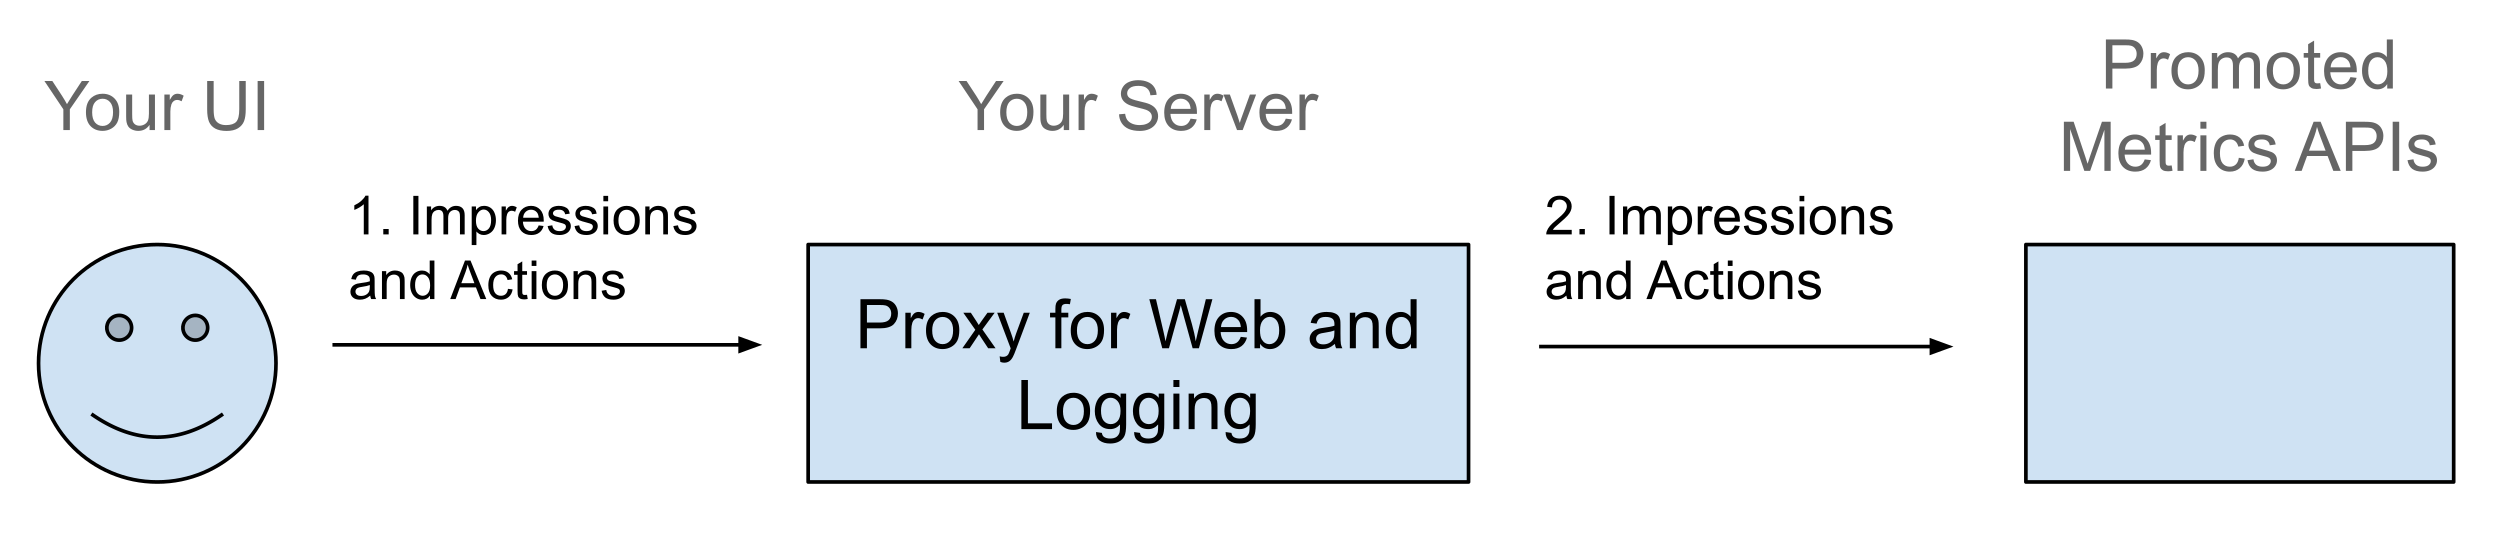 <svg viewBox="137.907 102.097 680.462 146.243" fill="none" stroke-linecap="square" stroke-miterlimit="10" xmlns="http://www.w3.org/2000/svg"><clipPath id="a"><path d="M0 0h1024v768H0V0z"/></clipPath><g clip-path="url(#a)"><path fill="none" d="M0 0h1024v768H0z"/><path fill="none" d="M138.73 110.583h83.968v42.015H138.73z"/><path fill="#666" d="M155.15 137.503v-5.657l-5.156-7.703h2.156l2.64 4.032q.72 1.125 1.345 2.265.609-1.047 1.468-2.36l2.578-3.937h2.063l-5.328 7.703v5.657h-1.766zm6.152-4.844q0-2.688 1.484-3.969 1.25-1.078 3.047-1.078 2 0 3.266 1.313 1.266 1.296 1.266 3.609 0 1.86-.563 2.937-.562 1.063-1.64 1.657-1.063.593-2.329.593-2.03 0-3.28-1.296-1.25-1.313-1.25-3.766zm1.688 0q0 1.86.796 2.797.813.922 2.047.922 1.22 0 2.032-.922.812-.938.812-2.844 0-1.797-.812-2.719-.813-.922-2.032-.922-1.234 0-2.047.922-.796.907-.796 2.766zm15.625 4.844v-1.422q-1.125 1.64-3.062 1.64-.86 0-1.61-.328-.734-.328-1.093-.828-.36-.5-.5-1.219-.11-.468-.11-1.53v-5.985h1.64v5.36q0 1.28.11 1.734.157.64.657 1.015.5.375 1.234.375t1.375-.375q.656-.39.922-1.031.265-.656.265-1.89v-5.188h1.641v9.672h-1.469zm4.032 0v-9.672h1.469v1.469q.563-1.032 1.031-1.36.485-.328 1.063-.328.828 0 1.687.531l-.562 1.516q-.61-.36-1.203-.36-.547 0-.97.329-.421.328-.608.89-.282.875-.282 1.922v5.063h-1.625zm20.38-13.36h1.766v7.719q0 2.016-.453 3.203-.453 1.188-1.64 1.938-1.188.734-3.125.734-1.875 0-3.079-.64-1.187-.657-1.703-1.876-.5-1.234-.5-3.359v-7.719h1.766v7.719q0 1.734.312 2.563.329.812 1.11 1.265.797.453 1.937.453 1.953 0 2.782-.89.828-.891.828-3.391v-7.719zm5.005 13.36v-13.36h1.765v13.36h-1.765z"/><path fill="none" d="M342.276 110.583H553.11v42.015H342.276z"/><path fill="#666" d="M403.983 137.503v-5.657l-5.156-7.703h2.156l2.64 4.032q.72 1.125 1.344 2.265.61-1.047 1.47-2.36l2.577-3.937h2.063l-5.328 7.703v5.657h-1.766zm6.152-4.844q0-2.688 1.484-3.969 1.25-1.078 3.047-1.078 2 0 3.266 1.313 1.265 1.296 1.265 3.609 0 1.86-.562 2.937-.563 1.063-1.64 1.657-1.063.593-2.329.593-2.031 0-3.281-1.296-1.25-1.313-1.25-3.766zm1.687 0q0 1.86.797 2.797.813.922 2.047.922 1.219 0 2.031-.922.813-.938.813-2.844 0-1.797-.813-2.719-.812-.922-2.03-.922-1.235 0-2.048.922-.797.907-.797 2.766zm15.626 4.844v-1.422q-1.125 1.64-3.062 1.64-.86 0-1.61-.328-.734-.328-1.093-.828-.36-.5-.5-1.219-.11-.468-.11-1.53v-5.985h1.64v5.36q0 1.28.11 1.734.156.64.656 1.015.5.375 1.235.375.734 0 1.375-.375.656-.39.922-1.031.265-.656.265-1.89v-5.188h1.64v9.672h-1.468zm4.032 0v-9.672h1.469v1.469q.562-1.032 1.031-1.36.485-.328 1.063-.328.828 0 1.687.531l-.562 1.516q-.61-.36-1.203-.36-.547 0-.97.329-.421.328-.609.89-.28.875-.28 1.922v5.063h-1.626zm11.021-4.297l1.656-.14q.125 1 .547 1.64.438.64 1.344 1.047.922.39 2.063.39 1 0 1.78-.297.782-.296 1.157-.812.375-.531.375-1.156 0-.625-.375-1.094-.36-.469-1.187-.797-.547-.203-2.391-.64-1.828-.454-2.563-.844-.968-.5-1.437-1.235-.469-.75-.469-1.672 0-1 .578-1.875.578-.89 1.672-1.343 1.11-.453 2.453-.453 1.485 0 2.61.484 1.14.469 1.75 1.406.609.922.656 2.094l-1.688.125q-.14-1.266-.937-1.906-.781-.657-2.313-.657-1.609 0-2.343.594-.735.594-.735 1.422 0 .719.532 1.172.5.469 2.656.969 2.156.484 2.953.843 1.172.532 1.719 1.36.562.828.562 1.906 0 1.063-.61 2.016-.609.937-1.75 1.468-1.14.516-2.577.516-1.813 0-3.047-.531-1.219-.531-1.922-1.594-.688-1.062-.719-2.406zm19.46 1.187l1.687.203q-.406 1.485-1.485 2.313-1.078.812-2.765.812-2.125 0-3.375-1.296-1.235-1.313-1.235-3.672 0-2.453 1.25-3.797 1.266-1.344 3.266-1.344 1.938 0 3.156 1.328 1.235 1.313 1.235 3.703v.438h-7.22q.095 1.594.907 2.453.813.844 2.016.844.906 0 1.547-.47.64-.483 1.015-1.515zm-5.391-2.656h5.406q-.11-1.219-.625-1.828-.781-.953-2.031-.953-1.125 0-1.907.765-.765.75-.843 2.016zm9.125 5.766v-9.672h1.47v1.469q.562-1.032 1.03-1.36.485-.328 1.063-.328.828 0 1.687.531l-.562 1.516q-.61-.36-1.203-.36-.547 0-.969.329-.422.328-.61.89-.28.875-.28 1.922v5.063h-1.626zm8.916 0l-3.687-9.672h1.734l2.078 5.797q.328.937.625 1.937.203-.765.61-1.828l2.14-5.906h1.688l-3.657 9.672h-1.53zm13.266-3.11l1.687.203q-.406 1.485-1.484 2.313-1.078.812-2.766.812-2.125 0-3.375-1.296-1.234-1.313-1.234-3.672 0-2.453 1.25-3.797 1.266-1.344 3.266-1.344 1.937 0 3.156 1.328 1.234 1.313 1.234 3.703v.438h-7.219q.094 1.594.907 2.453.812.844 2.015.844.907 0 1.547-.47.64-.483 1.016-1.515zm-5.39-2.656h5.405q-.109-1.219-.625-1.828-.78-.953-2.03-.953-1.126 0-1.907.765-.766.75-.844 2.016zm9.125 5.766v-9.672h1.469v1.469q.562-1.032 1.031-1.36.484-.328 1.062-.328.829 0 1.688.531l-.563 1.516q-.609-.36-1.203-.36-.547 0-.968.329-.422.328-.61.89-.281.875-.281 1.922v5.063h-1.625z"/><path fill="#cfe2f3" d="M148.399 200.974c0-17.847 14.468-32.315 32.315-32.315 17.847 0 32.315 14.468 32.315 32.315 0 17.847-14.468 32.315-32.315 32.315-17.847 0-32.315-14.468-32.315-32.315z" fill-rule="evenodd"/><path fill="#a5b4c2" d="M166.995 191.31a3.366 3.366 0 116.732 0 3.366 3.366 0 01-6.732 0m20.706 0a3.366 3.366 0 116.732 0 3.366 3.366 0 01-6.732 0" fill-rule="evenodd"/><path fill="none" d="M163.199 215.067q17.515 12.028 34.989 0M148.399 200.974c0-17.847 14.468-32.315 32.315-32.315 17.847 0 32.315 14.468 32.315 32.315 0 17.847-14.468 32.315-32.315 32.315-17.847 0-32.315-14.468-32.315-32.315z"/><path stroke="#000" stroke-linejoin="round" stroke-linecap="butt" d="M166.995 191.31a3.366 3.366 0 116.732 0 3.366 3.366 0 01-6.732 0m20.706 0a3.366 3.366 0 116.732 0 3.366 3.366 0 01-6.732 0M163.199 215.067q17.515 12.028 34.989 0"/><path stroke="#000" stroke-linejoin="round" stroke-linecap="butt" d="M148.399 200.974h0c0-17.847 14.468-32.315 32.315-32.315 17.847 0 32.315 14.468 32.315 32.315 0 17.847-14.468 32.315-32.315 32.315-17.847 0-32.315-14.468-32.315-32.315z"/><path fill="#cfe2f3" d="M357.875 168.659h179.748v64.63H357.875z" fill-rule="evenodd"/><path stroke="#000" stroke-linejoin="round" stroke-linecap="butt" d="M357.875 168.659h179.748v64.63H357.875z"/><path fill="#000" d="M372.107 196.894v-13.36h5.047q1.328 0 2.031.125.969.172 1.64.641.673.453 1.079 1.281.406.828.406 1.828 0 1.704-1.094 2.891-1.078 1.172-3.922 1.172h-3.421v5.422h-1.766zm1.766-7h3.453q1.718 0 2.437-.64.719-.641.719-1.798 0-.843-.422-1.437-.422-.594-1.125-.781-.437-.125-1.64-.125h-3.422v4.78zm10.459 7v-9.672h1.469v1.469q.562-1.032 1.03-1.36.485-.328 1.063-.328.828 0 1.688.531l-.563 1.516q-.61-.36-1.203-.36-.547 0-.969.329-.421.328-.609.89-.281.875-.281 1.922v5.063h-1.625zm5.619-4.844q0-2.688 1.484-3.969 1.25-1.078 3.047-1.078 2 0 3.266 1.313 1.265 1.297 1.265 3.609 0 1.86-.562 2.938-.563 1.062-1.64 1.656-1.063.594-2.33.594-2.03 0-3.28-1.297-1.25-1.313-1.25-3.766zm1.687 0q0 1.86.797 2.797.813.922 2.047.922 1.219 0 2.031-.922.813-.938.813-2.844 0-1.797-.813-2.719-.812-.921-2.031-.921-1.234 0-2.047.921-.797.907-.797 2.766zm8.204 4.844l3.531-5.031-3.265-4.641h2.047l1.484 2.266q.422.64.672 1.078.406-.594.734-1.063l1.64-2.281h1.954l-3.344 4.547 3.594 5.125h-2.016l-1.984-3-.516-.813-2.547 3.813h-1.984zm10.344 3.719l-.188-1.532q.547.14.938.14.547 0 .875-.187.328-.171.547-.5.156-.25.5-1.218.047-.141.14-.407l-3.672-9.687h1.766l2.016 5.594q.39 1.078.703 2.25.281-1.125.672-2.203l2.078-5.641h1.64l-3.687 9.828q-.594 1.61-.922 2.203-.437.813-1 1.188-.562.375-1.344.375-.484 0-1.062-.203zm14.98-3.72v-8.405h-1.453v-1.266h1.453v-1.031q0-.97.172-1.453.234-.641.828-1.032.594-.39 1.672-.39.687 0 1.531.156l-.25 1.437q-.5-.093-.953-.093-.75 0-1.063.328-.312.312-.312 1.187v.89h1.89v1.267h-1.89v8.406h-1.625zm4.183-4.843q0-2.688 1.485-3.969 1.25-1.078 3.046-1.078 2 0 3.266 1.313 1.266 1.297 1.266 3.609 0 1.86-.563 2.938-.562 1.062-1.64 1.656-1.063.594-2.329.594-2.03 0-3.28-1.297-1.25-1.313-1.25-3.766zm1.688 0q0 1.86.797 2.797.812.922 2.046.922 1.22 0 2.032-.922.812-.938.812-2.844 0-1.797-.812-2.719-.813-.921-2.032-.921-1.234 0-2.046.921-.797.907-.797 2.766zm9.282 4.844v-9.672h1.468v1.469q.563-1.032 1.032-1.36.484-.328 1.062-.328.828 0 1.688.531l-.563 1.516q-.61-.36-1.203-.36-.547 0-.969.329-.422.328-.609.89-.281.875-.281 1.922v5.063h-1.625zm13.943 0l-3.532-13.36h1.813l2.031 8.766q.328 1.375.563 2.719.5-2.14.593-2.469l2.547-9.016h2.125l1.922 6.766q.719 2.516 1.031 4.719.266-1.266.672-2.89l2.094-8.595h1.781l-3.672 13.36h-1.703l-2.812-10.172q-.36-1.281-.422-1.563-.203.907-.39 1.563l-2.829 10.172h-1.812zm21.365-3.11l1.687.204q-.406 1.484-1.484 2.312-1.078.813-2.766.813-2.125 0-3.375-1.297-1.234-1.313-1.234-3.672 0-2.453 1.25-3.797 1.265-1.344 3.265-1.344 1.938 0 3.157 1.328 1.234 1.313 1.234 3.703v.438h-7.219q.094 1.594.907 2.453.812.844 2.015.844.906 0 1.547-.469.64-.484 1.016-1.516zm-5.39-2.656h5.405q-.109-1.219-.625-1.828-.78-.953-2.03-.953-1.126 0-1.907.766-.766.75-.844 2.015zm10.64 5.766h-1.515v-13.36h1.64v4.766q1.047-1.297 2.657-1.297.89 0 1.687.36.797.359 1.313 1.015.515.64.797 1.563.296.922.296 1.968 0 2.485-1.234 3.844-1.219 1.36-2.953 1.36-1.703 0-2.688-1.438v1.219zm-.015-4.906q0 1.734.484 2.515.766 1.266 2.094 1.266 1.078 0 1.86-.938.78-.937.78-2.781 0-1.89-.75-2.797-.75-.906-1.828-.906-1.062 0-1.859.937-.781.938-.781 2.704zm20.387 3.718q-.922.766-1.766 1.094-.828.313-1.797.313-1.593 0-2.453-.782-.859-.781-.859-1.984 0-.719.328-1.297.328-.594.844-.938.531-.359 1.187-.546.47-.125 1.453-.25 1.985-.235 2.922-.563.016-.344.016-.422 0-1-.469-1.422-.625-.546-1.875-.546-1.156 0-1.703.406-.547.406-.812 1.422l-1.61-.22q.219-1.015.719-1.64.5-.64 1.453-.984.953-.344 2.188-.344 1.25 0 2.015.297.781.281 1.14.734.376.438.516 1.11.079.422.079 1.515v2.188q0 2.281.109 2.89.11.594.406 1.157h-1.703q-.266-.516-.328-1.188zm-.14-3.672q-.891.375-2.673.625-1.015.141-1.437.329-.422.187-.656.53-.219.345-.219.782 0 .656.5 1.094.5.437 1.453.437.938 0 1.672-.406.75-.422 1.094-1.14.265-.563.265-1.641v-.61zm4.203 4.86v-9.672h1.469v1.375q1.062-1.594 3.078-1.594.875 0 1.61.313.734.312 1.093.828.375.5.516 1.203.094.453.094 1.594v5.953h-1.641v-5.89q0-1-.203-1.485-.188-.5-.672-.797-.484-.297-1.14-.297-1.048 0-1.813.672-.75.656-.75 2.516v5.28h-1.64zm16.642 0v-1.219q-.907 1.438-2.704 1.438-1.156 0-2.125-.641-.968-.64-1.5-1.781-.53-1.141-.53-2.625 0-1.453.484-2.625.484-1.188 1.437-1.813.969-.625 2.172-.625.875 0 1.547.375.687.36 1.11.953v-4.797h1.64v13.36h-1.531zm-5.172-4.828q0 1.859.78 2.78.782.923 1.845.923 1.078 0 1.828-.875.75-.89.75-2.688 0-1.984-.766-2.906-.765-.938-1.89-.938-1.079 0-1.813.891-.734.89-.734 2.813zM415.91 218.894v-13.36h1.78v11.782h6.563v1.578h-8.344zm9.64-4.844q0-2.688 1.485-3.969 1.25-1.078 3.047-1.078 2 0 3.265 1.313 1.266 1.297 1.266 3.609 0 1.86-.562 2.938-.563 1.062-1.641 1.656-1.063.594-2.328.594-2.031 0-3.281-1.297-1.25-1.313-1.25-3.766zm1.688 0q0 1.86.797 2.797.812.922 2.047.922 1.219 0 2.031-.922.813-.938.813-2.844 0-1.797-.813-2.719-.812-.921-2.031-.921-1.235 0-2.047.921-.797.907-.797 2.766zm8.985 5.64l1.594.235q.11.75.562 1.078.61.453 1.672.453 1.14 0 1.75-.453.625-.453.844-1.265.125-.5.11-2.11-1.063 1.266-2.673 1.266-2 0-3.093-1.438-1.094-1.437-1.094-3.453 0-1.39.5-2.562.516-1.172 1.453-1.797.953-.64 2.25-.64 1.703 0 2.813 1.374v-1.156h1.515v8.36q0 2.265-.469 3.202-.453.938-1.453 1.485-.984.547-2.453.547-1.719 0-2.797-.782-1.062-.765-1.03-2.343zm1.36-5.812q0 1.906.75 2.781.765.875 1.906.875 1.125 0 1.89-.859.766-.875.766-2.734 0-1.782-.797-2.672-.781-.906-1.89-.906-1.094 0-1.86.89-.766.875-.766 2.625zm9.016 5.813l1.594.234q.109.75.562 1.078.61.453 1.672.453 1.14 0 1.75-.453.625-.453.844-1.265.125-.5.11-2.11-1.063 1.266-2.673 1.266-2 0-3.094-1.438-1.093-1.437-1.093-3.453 0-1.39.5-2.562.515-1.172 1.453-1.797.953-.64 2.25-.64 1.703 0 2.812 1.374v-1.156h1.516v8.36q0 2.265-.469 3.202-.453.938-1.453 1.485-.984.547-2.453.547-1.719 0-2.797-.782-1.062-.765-1.031-2.343zm1.36-5.813q0 1.906.75 2.781.765.875 1.905.875 1.125 0 1.891-.859.766-.875.766-2.734 0-1.782-.797-2.672-.781-.906-1.89-.906-1.095 0-1.86.89-.766.875-.766 2.625zm9.328-6.453v-1.89h1.64v1.89h-1.64zm0 11.469v-9.672h1.64v9.672h-1.64zm4.145 0v-9.672h1.469v1.375q1.062-1.594 3.078-1.594.875 0 1.61.313.733.312 1.093.828.375.5.515 1.203.094.453.094 1.594v5.953h-1.64v-5.89q0-1-.204-1.485-.187-.5-.671-.797-.485-.297-1.141-.297-1.047 0-1.813.672-.75.656-.75 2.516v5.28h-1.64zm10.063.797l1.594.234q.11.75.562 1.078.61.453 1.672.453 1.14 0 1.75-.453.625-.453.844-1.265.125-.5.11-2.11-1.063 1.266-2.673 1.266-2 0-3.093-1.438-1.094-1.437-1.094-3.453 0-1.39.5-2.562.516-1.172 1.453-1.797.953-.64 2.25-.64 1.703 0 2.813 1.374v-1.156h1.515v8.36q0 2.265-.469 3.202-.453.938-1.453 1.485-.984.547-2.453.547-1.719 0-2.797-.782-1.062-.765-1.03-2.343zm1.36-5.813q0 1.906.75 2.781.765.875 1.906.875 1.125 0 1.89-.859.766-.875.766-2.734 0-1.782-.797-2.672-.781-.906-1.89-.906-1.094 0-1.86.89-.766.875-.766 2.625z"/><path fill="#cfe2f3" d="M689.32 168.659h116.441v64.63h-116.44z" fill-rule="evenodd"/><path stroke="#000" stroke-linejoin="round" stroke-linecap="butt" d="M689.32 168.659h116.441v64.63h-116.44z"/><path fill="none" d="M228.895 195.955h116.472"/><path stroke="#000" stroke-linejoin="round" stroke-linecap="butt" d="M228.895 195.955h110.472"/><path fill="#000" stroke="#000" stroke-linecap="butt" d="M339.367 197.607l4.539-1.652-4.539-1.651z" fill-rule="evenodd"/><path fill="none" d="M223.752 142.814h143.055v54.929H223.752z"/><path fill="#000" d="M238.205 165.894h-1.281v-8.203q-.469.437-1.219.89-.75.438-1.36.656v-1.25q1.079-.5 1.891-1.218.813-.735 1.141-1.407h.828v10.532zm4.026 0v-1.47h1.469v1.47h-1.469zm8.175 0v-10.485h1.391v10.485h-1.39zm3.682 0V158.3h1.156v1.062q.344-.562.938-.89.609-.344 1.359-.344.844 0 1.375.344.547.344.766.984.906-1.328 2.359-1.328 1.125 0 1.734.625.61.625.61 1.922v5.219h-1.282v-4.782q0-.78-.125-1.109-.125-.344-.453-.547-.328-.219-.781-.219-.797 0-1.328.532-.531.53-.531 1.703v4.422h-1.282v-4.938q0-.86-.312-1.281-.313-.438-1.031-.438-.547 0-1.016.297-.453.282-.672.828-.203.547-.203 1.594v3.938h-1.281zm12.209 2.906v-10.5h1.171v.984q.422-.578.938-.86.516-.296 1.266-.296.968 0 1.718.5t1.125 1.422q.375.906.375 1.984 0 1.172-.422 2.11-.406.922-1.218 1.422-.797.5-1.672.5-.64 0-1.156-.266-.516-.281-.844-.688v3.688h-1.281zm1.156-6.656q0 1.453.594 2.156.609.703 1.453.703.859 0 1.468-.719.61-.734.61-2.25 0-1.453-.61-2.172-.593-.734-1.421-.734-.813 0-1.454.781-.64.766-.64 2.235zm6.979 3.75V158.3h1.156v1.14q.453-.796.828-1.046.375-.266.813-.266.656 0 1.328.406l-.437 1.203q-.47-.28-.954-.28-.421 0-.765.25-.328.25-.469.702-.219.688-.219 1.5v3.985h-1.281zm10.1-2.453l1.328.171q-.313 1.172-1.172 1.813-.844.64-2.172.64-1.672 0-2.656-1.015-.97-1.031-.97-2.89 0-1.923.985-2.97 1-1.062 2.578-1.062 1.516 0 2.485 1.031.968 1.032.968 2.922 0 .11-.015.344h-5.656q.062 1.25.703 1.922.64.656 1.593.656.704 0 1.204-.36.5-.374.796-1.202zm-4.235-2.079h4.25q-.094-.953-.484-1.437-.625-.75-1.61-.75-.875 0-1.484.594-.61.593-.672 1.593zm6.667 2.266l1.265-.203q.11.766.594 1.172.5.406 1.375.406.89 0 1.313-.36.437-.359.437-.843 0-.438-.375-.688-.265-.171-1.312-.437-1.422-.36-1.97-.61-.546-.265-.827-.734-.281-.469-.281-1.015 0-.516.218-.938.235-.437.64-.734.298-.22.813-.36.532-.156 1.125-.156.891 0 1.563.266.672.25 1 .687.328.438.437 1.172l-1.25.172q-.093-.578-.5-.906-.406-.344-1.156-.344-.89 0-1.281.297-.375.297-.375.687 0 .25.156.453.156.204.5.344.188.078 1.14.328 1.36.36 1.891.594.547.234.86.688.312.437.312 1.093 0 .64-.375 1.219-.375.563-1.093.875-.704.313-1.594.313-1.485 0-2.266-.61-.765-.625-.984-1.828zm7.328 0l1.266-.203q.109.766.593 1.172.5.406 1.375.406.89 0 1.313-.36.437-.359.437-.843 0-.438-.375-.688-.265-.171-1.312-.437-1.422-.36-1.969-.61-.547-.265-.828-.734-.281-.469-.281-1.015 0-.516.218-.938.235-.437.641-.734.297-.22.813-.36.53-.156 1.125-.156.89 0 1.562.266.672.25 1 .687.328.438.438 1.172l-1.25.172q-.094-.578-.5-.906-.407-.344-1.157-.344-.89 0-1.281.297-.375.297-.375.687 0 .25.156.453.157.204.5.344.188.078 1.14.328 1.36.36 1.892.594.546.234.859.688.312.437.312 1.093 0 .64-.375 1.219-.375.563-1.093.875-.703.313-1.594.313-1.484 0-2.266-.61-.765-.625-.984-1.828zm7.844-6.75v-1.469h1.297v1.469h-1.297zm0 9.016V158.3h1.297v7.594h-1.297zm2.771-3.797q0-2.11 1.172-3.125.985-.844 2.39-.844 1.579 0 2.563 1.031 1 1.016 1 2.828 0 1.47-.437 2.313-.438.828-1.281 1.297-.844.469-1.844.469-1.594 0-2.578-1.016-.985-1.031-.985-2.953zm1.329 0q0 1.453.625 2.187.64.719 1.609.719t1.594-.719q.64-.734.64-2.234 0-1.406-.64-2.125-.641-.734-1.594-.734-.969 0-1.61.718-.624.719-.624 2.188zm7.307 3.797V158.3h1.156v1.078q.844-1.25 2.422-1.25.688 0 1.266.25.578.234.859.64.281.407.406.954.063.36.063 1.25v4.672h-1.281v-4.625q0-.782-.157-1.172-.156-.39-.547-.625-.375-.235-.89-.235-.813 0-1.422.532-.594.515-.594 1.968v4.157h-1.281zm7.635-2.266l1.266-.203q.11.766.594 1.172.5.406 1.375.406.89 0 1.312-.36.438-.359.438-.843 0-.438-.375-.688-.266-.171-1.313-.437-1.422-.36-1.968-.61-.547-.265-.829-.734-.28-.469-.28-1.015 0-.516.218-.938.234-.437.64-.734.297-.22.813-.36.531-.156 1.125-.156.89 0 1.563.266.671.25 1 .687.328.438.437 1.172l-1.25.172q-.094-.578-.5-.906-.406-.344-1.156-.344-.89 0-1.281.297-.375.297-.375.687 0 .25.156.453.156.204.5.344.187.078 1.14.328 1.36.36 1.891.594.547.234.86.688.312.437.312 1.093 0 .64-.375 1.219-.375.563-1.094.875-.703.313-1.594.313-1.484 0-2.265-.61-.766-.625-.985-1.828zM238.674 182.556q-.719.61-1.375.86t-1.422.25q-1.25 0-1.922-.61-.672-.61-.672-1.562 0-.563.25-1.016.25-.469.656-.75.422-.281.938-.422.375-.094 1.14-.187 1.563-.188 2.297-.453.016-.266.016-.329 0-.796-.375-1.109-.484-.437-1.453-.437-.922 0-1.36.328-.421.312-.624 1.109l-1.266-.172q.172-.797.562-1.297.391-.5 1.141-.765.75-.266 1.719-.266.984 0 1.594.234.609.22.89.563.281.344.406.875.063.328.063 1.187v1.72q0 1.796.078 2.28.078.47.328.907h-1.344q-.203-.407-.265-.938zm-.11-2.875q-.703.281-2.093.485-.797.109-1.125.265-.328.14-.516.422-.172.266-.172.594 0 .515.39.86.391.343 1.141.343.735 0 1.313-.313.594-.328.86-.89.202-.438.202-1.297v-.469zm3.308 3.813V175.9h1.156v1.078q.844-1.25 2.422-1.25.687 0 1.266.25.578.234.859.64.281.407.406.954.063.36.063 1.25v4.672h-1.282v-4.625q0-.782-.156-1.172-.156-.39-.547-.625-.375-.235-.89-.235-.813 0-1.422.532-.594.515-.594 1.968v4.157h-1.281zm13.073 0v-.953q-.719 1.125-2.125 1.125-.906 0-1.672-.5-.75-.5-1.172-1.391-.422-.906-.422-2.078 0-1.14.375-2.063.39-.922 1.14-1.406.766-.5 1.704-.5.687 0 1.219.297.53.281.875.734v-3.75h1.28v10.485h-1.202zm-4.063-3.797q0 1.469.61 2.187.625.719 1.453.719.844 0 1.437-.687.594-.688.594-2.11 0-1.562-.61-2.281-.593-.734-1.484-.734-.843 0-1.422.703-.578.703-.578 2.203zm9.57 3.797l4.016-10.485h1.5l4.297 10.485h-1.578l-1.235-3.172h-4.375l-1.156 3.172h-1.469zm3.016-4.313h3.563l-1.094-2.906q-.5-1.313-.75-2.172-.203 1.016-.563 2l-1.156 3.078zm12.697 1.531l1.266.157q-.203 1.312-1.062 2.062-.844.735-2.094.735-1.563 0-2.516-1.016-.937-1.031-.937-2.922 0-1.234.406-2.156.406-.922 1.234-1.375.844-.469 1.813-.469 1.25 0 2.031.625.781.625 1.016 1.766l-1.266.203q-.172-.766-.625-1.156-.453-.391-1.094-.391-.984 0-1.593.703-.61.703-.61 2.203 0 1.531.578 2.235.594.687 1.547.687.75 0 1.266-.453.515-.469.64-1.438zm5.188 1.625l.187 1.141q-.546.11-.984.11-.687 0-1.078-.22-.39-.218-.547-.577-.156-.36-.156-1.516V176.9h-.953v-1h.953v-1.89l1.281-.766v2.656h1.297v1h-1.297v4.437q0 .547.063.72.078.155.218.25.157.077.453.077.204 0 .563-.047zm1.26-7.859v-1.469h1.296v1.469h-1.297zm0 9.016V175.9h1.296v7.594h-1.297zm2.771-3.797q0-2.11 1.172-3.125.984-.844 2.39-.844 1.579 0 2.563 1.031 1 1.016 1 2.828 0 1.47-.437 2.313-.438.828-1.282 1.297-.843.469-1.843.469-1.594 0-2.578-1.016-.985-1.031-.985-2.953zm1.328 0q0 1.453.625 2.187.641.719 1.61.719.968 0 1.593-.719.641-.734.641-2.234 0-1.406-.64-2.125-.641-.734-1.594-.734-.969 0-1.61.718-.625.719-.625 2.188zm7.308 3.797V175.9h1.156v1.078q.844-1.25 2.422-1.25.687 0 1.265.25.579.234.86.64.281.407.406.954.063.36.063 1.25v4.672h-1.282v-4.625q0-.782-.156-1.172-.156-.39-.547-.625-.375-.235-.89-.235-.813 0-1.422.532-.594.515-.594 1.968v4.157h-1.281zm7.635-2.266l1.266-.203q.11.766.594 1.172.5.406 1.375.406.89 0 1.312-.36.438-.359.438-.843 0-.438-.375-.688-.266-.171-1.313-.437-1.422-.36-1.969-.61-.547-.265-.828-.734-.281-.469-.281-1.015 0-.516.219-.938.234-.437.64-.734.297-.22.813-.36.531-.156 1.125-.156.89 0 1.562.266.672.25 1 .687.328.438.438 1.172l-1.25.172q-.094-.578-.5-.906-.406-.344-1.156-.344-.891 0-1.282.297-.375.297-.375.687 0 .25.157.453.156.204.5.344.187.078 1.14.328 1.36.36 1.89.594.548.234.86.688.313.437.313 1.093 0 .64-.375 1.219-.375.563-1.094.875-.703.313-1.594.313-1.484 0-2.265-.61-.766-.625-.985-1.828z"/><path fill="none" d="M549.33 142.814H672.7v54.929H549.33z"/><path fill="#000" d="M565.706 164.66v1.234h-6.938q-.015-.47.156-.891.266-.719.844-1.406.594-.688 1.688-1.578 1.718-1.407 2.312-2.22.61-.827.61-1.562 0-.765-.563-1.28-.547-.532-1.422-.532-.922 0-1.484.562-.563.563-.563 1.547l-1.328-.14q.14-1.485 1.016-2.25.89-.782 2.39-.782 1.516 0 2.391.844.875.828.875 2.063 0 .64-.266 1.25-.25.593-.843 1.265-.594.672-1.985 1.86-1.156.968-1.484 1.312-.328.344-.547.703h5.14zm2.104 1.234v-1.47h1.469v1.47h-1.469zm8.175 0v-10.485h1.39v10.485h-1.39zm3.682 0V158.3h1.156v1.062q.344-.562.937-.89.61-.344 1.36-.344.843 0 1.375.344.547.344.765.984.907-1.328 2.36-1.328 1.125 0 1.734.625.61.625.61 1.922v5.219h-1.282v-4.782q0-.78-.125-1.109-.125-.344-.453-.547-.328-.219-.781-.219-.797 0-1.328.532-.532.53-.532 1.703v4.422h-1.28v-4.938q0-.86-.313-1.281-.313-.438-1.032-.438-.546 0-1.015.297-.453.282-.672.828-.203.547-.203 1.594v3.938h-1.281zm12.208 2.906v-10.5h1.172v.984q.422-.578.938-.86.515-.296 1.265-.296.97 0 1.72.5t1.124 1.422q.375.906.375 1.984 0 1.172-.422 2.11-.406.922-1.219 1.422-.796.5-1.671.5-.641 0-1.157-.266-.515-.281-.843-.688v3.688h-1.282zm1.157-6.656q0 1.453.593 2.156.61.703 1.453.703.86 0 1.47-.719.609-.734.609-2.25 0-1.453-.61-2.172-.594-.734-1.422-.734-.812 0-1.453.781-.64.766-.64 2.235zm6.979 3.75V158.3h1.156v1.14q.453-.796.828-1.046.375-.266.813-.266.656 0 1.328.406l-.438 1.203q-.468-.28-.953-.28-.422 0-.765.25-.329.25-.47.702-.218.688-.218 1.5v3.985h-1.281zm10.1-2.453l1.327.171q-.312 1.172-1.172 1.813-.843.64-2.171.64-1.672 0-2.657-1.015-.968-1.031-.968-2.89 0-1.923.984-2.97 1-1.062 2.578-1.062 1.516 0 2.484 1.031.97 1.032.97 2.922 0 .11-.016.344h-5.657q.063 1.25.703 1.922.641.656 1.594.656.703 0 1.203-.36.5-.374.797-1.202zm-4.235-2.079h4.25q-.094-.953-.485-1.437-.625-.75-1.609-.75-.875 0-1.484.594-.61.593-.672 1.593zm6.667 2.266l1.265-.203q.11.766.594 1.172.5.406 1.375.406.89 0 1.312-.36.438-.359.438-.843 0-.438-.375-.688-.266-.171-1.313-.437-1.421-.36-1.968-.61-.547-.265-.828-.734-.282-.469-.282-1.015 0-.516.219-.938.234-.437.64-.734.298-.22.813-.36.531-.156 1.125-.156.89 0 1.563.266.672.25 1 .687.328.438.437 1.172l-1.25.172q-.094-.578-.5-.906-.406-.344-1.156-.344-.89 0-1.281.297-.375.297-.375.687 0 .25.156.453.156.204.5.344.187.078 1.14.328 1.36.36 1.891.594.547.234.86.688.312.437.312 1.093 0 .64-.375 1.219-.375.563-1.094.875-.703.313-1.593.313-1.485 0-2.266-.61-.766-.625-.984-1.828zm7.328 0l1.265-.203q.11.766.594 1.172.5.406 1.375.406.89 0 1.313-.36.437-.359.437-.843 0-.438-.375-.688-.266-.171-1.312-.437-1.422-.36-1.97-.61-.546-.265-.827-.734-.282-.469-.282-1.015 0-.516.22-.938.234-.437.64-.734.297-.22.812-.36.532-.156 1.125-.156.89 0 1.563.266.672.25 1 .687.328.438.437 1.172l-1.25.172q-.093-.578-.5-.906-.406-.344-1.156-.344-.89 0-1.281.297-.375.297-.375.687 0 .25.156.453.156.204.5.344.188.078 1.14.328 1.36.36 1.891.594.547.234.86.688.312.437.312 1.093 0 .64-.375 1.219-.375.563-1.094.875-.703.313-1.593.313-1.485 0-2.266-.61-.766-.625-.984-1.828zm7.843-6.75v-1.469h1.297v1.469h-1.297zm0 9.016V158.3h1.297v7.594h-1.297zm2.772-3.797q0-2.11 1.172-3.125.984-.844 2.39-.844 1.579 0 2.563 1.031 1 1.016 1 2.828 0 1.47-.437 2.313-.438.828-1.282 1.297-.843.469-1.843.469-1.594 0-2.578-1.016-.985-1.031-.985-2.953zm1.328 0q0 1.453.625 2.187.641.719 1.61.719.968 0 1.593-.719.641-.734.641-2.234 0-1.406-.64-2.125-.641-.734-1.594-.734-.969 0-1.61.718-.625.719-.625 2.188zm7.308 3.797V158.3h1.156v1.078q.844-1.25 2.422-1.25.687 0 1.265.25.579.234.86.64.281.407.406.954.063.36.063 1.25v4.672h-1.282v-4.625q0-.782-.156-1.172-.156-.39-.547-.625-.375-.235-.89-.235-.813 0-1.422.532-.594.515-.594 1.968v4.157h-1.281zm7.635-2.266l1.266-.203q.11.766.594 1.172.5.406 1.375.406.89 0 1.312-.36.438-.359.438-.843 0-.438-.375-.688-.266-.171-1.313-.437-1.422-.36-1.969-.61-.547-.265-.828-.734-.281-.469-.281-1.015 0-.516.219-.938.234-.437.64-.734.297-.22.813-.36.531-.156 1.125-.156.89 0 1.562.266.672.25 1 .687.328.438.438 1.172l-1.25.172q-.094-.578-.5-.906-.406-.344-1.156-.344-.891 0-1.282.297-.375.297-.375.687 0 .25.157.453.156.204.5.344.187.078 1.14.328 1.36.36 1.89.594.548.234.86.688.313.437.313 1.093 0 .64-.375 1.219-.375.563-1.094.875-.703.313-1.594.313-1.484 0-2.265-.61-.766-.625-.985-1.828zM564.253 182.556q-.72.61-1.375.86-.657.25-1.422.25-1.25 0-1.922-.61-.672-.61-.672-1.562 0-.563.25-1.016.25-.469.656-.75.422-.281.938-.422.375-.094 1.14-.187 1.563-.188 2.297-.453.016-.266.016-.329 0-.796-.375-1.109-.485-.437-1.453-.437-.922 0-1.36.328-.422.312-.625 1.109l-1.265-.172q.172-.797.562-1.297.39-.5 1.14-.765.75-.266 1.72-.266.984 0 1.593.234.61.22.891.563.281.344.406.875.063.328.063 1.187v1.72q0 1.796.078 2.28.078.47.328.907h-1.344q-.203-.407-.265-.938zm-.11-2.875q-.703.281-2.094.485-.796.109-1.125.265-.328.14-.515.422-.172.266-.172.594 0 .515.39.86.391.343 1.141.343.735 0 1.313-.313.593-.328.86-.89.202-.438.202-1.297v-.469zm3.308 3.813V175.9h1.156v1.078q.844-1.25 2.422-1.25.687 0 1.265.25.578.234.86.64.281.407.406.954.062.36.062 1.25v4.672h-1.28v-4.625q0-.782-.157-1.172-.156-.39-.547-.625-.375-.235-.89-.235-.813 0-1.422.532-.594.515-.594 1.968v4.157h-1.281zm13.073 0v-.953q-.72 1.125-2.125 1.125-.907 0-1.672-.5-.75-.5-1.172-1.391-.422-.906-.422-2.078 0-1.14.375-2.063.39-.922 1.14-1.406.766-.5 1.704-.5.687 0 1.218.297.532.281.875.734v-3.75h1.282v10.485h-1.203zm-4.063-3.797q0 1.469.61 2.187.624.719 1.453.719.843 0 1.437-.687.594-.688.594-2.11 0-1.562-.61-2.281-.593-.734-1.484-.734-.844 0-1.422.703t-.578 2.203zm9.57 3.797l4.016-10.485h1.5l4.297 10.485h-1.578l-1.235-3.172h-4.375l-1.156 3.172h-1.469zm3.016-4.313h3.562l-1.093-2.906q-.5-1.313-.75-2.172-.204 1.016-.563 2l-1.156 3.078zm12.697 1.531l1.266.157q-.203 1.312-1.063 2.062-.843.735-2.093.735-1.563 0-2.516-1.016-.938-1.031-.938-2.922 0-1.234.407-2.156.406-.922 1.234-1.375.844-.469 1.813-.469 1.25 0 2.03.625.782.625 1.016 1.766l-1.265.203q-.172-.766-.625-1.156-.453-.391-1.094-.391-.984 0-1.594.703-.609.703-.609 2.203 0 1.531.578 2.235.594.687 1.547.687.75 0 1.266-.453.515-.469.64-1.438zm5.188 1.625l.187 1.141q-.547.11-.984.11-.688 0-1.078-.22-.39-.218-.547-.577-.156-.36-.156-1.516V176.9h-.954v-1h.954v-1.89l1.28-.766v2.656h1.298v1h-1.297v4.437q0 .547.062.72.078.155.22.25.155.077.452.077.203 0 .563-.047zm1.26-7.859v-1.469h1.296v1.469h-1.297zm0 9.016V175.9h1.296v7.594h-1.297zm2.771-3.797q0-2.11 1.172-3.125.984-.844 2.39-.844 1.579 0 2.563 1.031 1 1.016 1 2.828 0 1.47-.438 2.313-.437.828-1.28 1.297-.845.469-1.845.469-1.593 0-2.578-1.016-.984-1.031-.984-2.953zm1.328 0q0 1.453.625 2.187.64.719 1.61.719.968 0 1.593-.719.64-.734.64-2.234 0-1.406-.64-2.125-.64-.734-1.594-.734-.968 0-1.609.718-.625.719-.625 2.188zm7.307 3.797V175.9h1.157v1.078q.843-1.25 2.422-1.25.687 0 1.265.25.578.234.86.64.28.407.406.954.062.36.062 1.25v4.672h-1.28v-4.625q0-.782-.157-1.172-.156-.39-.547-.625-.375-.235-.89-.235-.813 0-1.423.532-.593.515-.593 1.968v4.157h-1.282zm7.636-2.266l1.266-.203q.109.766.593 1.172.5.406 1.375.406.891 0 1.313-.36.437-.359.437-.843 0-.438-.375-.688-.265-.171-1.312-.437-1.422-.36-1.969-.61-.547-.265-.828-.734-.281-.469-.281-1.015 0-.516.218-.938.235-.437.641-.734.297-.22.813-.36.53-.156 1.125-.156.89 0 1.562.266.672.25 1 .687.328.438.438 1.172l-1.25.172q-.094-.578-.5-.906-.407-.344-1.157-.344-.89 0-1.28.297-.376.297-.376.687 0 .25.156.453.157.204.5.344.188.078 1.141.328 1.36.36 1.89.594.547.234.86.688.312.437.312 1.093 0 .64-.375 1.219-.375.563-1.093.875-.703.313-1.594.313-1.484 0-2.266-.61-.765-.625-.984-1.828z"/><path fill="none" d="M557.33 196.43h112.284"/><path stroke="#000" stroke-linejoin="round" stroke-linecap="butt" d="M557.33 196.43h106.284"/><path fill="#000" stroke="#000" stroke-linecap="butt" d="M663.614 198.08l4.538-1.65-4.538-1.653z" fill-rule="evenodd"/><path fill="none" d="M672.688 99.276h154.834v64.63H672.688z"/><path fill="#666" d="M711.1 126.196v-13.36h5.048q1.328 0 2.031.125.969.172 1.64.64.673.454 1.079 1.282.406.828.406 1.828 0 1.703-1.094 2.89-1.078 1.173-3.922 1.173h-3.421v5.422H711.1zm1.767-7h3.453q1.718 0 2.437-.641.719-.64.719-1.797 0-.844-.422-1.437-.422-.594-1.125-.782-.437-.125-1.64-.125h-3.422v4.782zm10.459 7v-9.672h1.468v1.468q.563-1.03 1.032-1.359.484-.328 1.062-.328.828 0 1.688.531l-.563 1.516q-.61-.36-1.203-.36-.547 0-.969.329-.422.328-.61.89-.28.875-.28 1.922v5.063h-1.625zm5.619-4.844q0-2.688 1.484-3.969 1.25-1.078 3.047-1.078 2 0 3.266 1.312 1.265 1.297 1.265 3.61 0 1.86-.562 2.937-.563 1.063-1.641 1.657-1.062.593-2.328.593-2.031 0-3.281-1.297-1.25-1.312-1.25-3.765zm1.687 0q0 1.86.797 2.797.813.922 2.047.922 1.219 0 2.031-.922.813-.938.813-2.844 0-1.797-.813-2.719-.812-.922-2.031-.922-1.234 0-2.047.922-.797.906-.797 2.766zm9.298 4.844v-9.672h1.468v1.36q.454-.72 1.204-1.142.765-.437 1.718-.437 1.078 0 1.766.453.687.438.969 1.234 1.156-1.687 2.984-1.687 1.453 0 2.219.797.781.797.781 2.453v6.64h-1.64v-6.093q0-.985-.157-1.406-.156-.438-.578-.704-.422-.265-.984-.265-1.016 0-1.688.687-.672.672-.672 2.157v5.625h-1.64v-6.282q0-1.093-.407-1.64-.406-.547-1.312-.547-.688 0-1.281.36-.594.359-.86 1.062-.25.703-.25 2.031v5.016h-1.64zm14.931-4.844q0-2.688 1.485-3.969 1.25-1.078 3.046-1.078 2 0 3.266 1.312 1.266 1.297 1.266 3.61 0 1.86-.563 2.937-.562 1.063-1.64 1.657-1.063.593-2.329.593-2.03 0-3.28-1.297-1.25-1.312-1.25-3.765zm1.688 0q0 1.86.797 2.797.812.922 2.046.922 1.22 0 2.032-.922.812-.938.812-2.844 0-1.797-.812-2.719-.813-.922-2.032-.922-1.234 0-2.046.922-.797.906-.797 2.766zm12.875 3.375l.235 1.453q-.688.14-1.235.14-.89 0-1.39-.28-.485-.282-.688-.735-.203-.469-.203-1.938v-5.578h-1.203v-1.265h1.203v-2.39l1.625-.985v3.375h1.656v1.265h-1.656v5.672q0 .688.078.89.094.204.282.329.203.11.578.11.265 0 .718-.063zm8.23-1.64l1.688.202q-.406 1.485-1.484 2.313-1.078.812-2.766.812-2.125 0-3.375-1.297-1.234-1.312-1.234-3.671 0-2.454 1.25-3.797 1.265-1.344 3.265-1.344 1.938 0 3.157 1.328 1.234 1.313 1.234 3.703v.438h-7.219q.094 1.593.906 2.453.813.844 2.016.844.906 0 1.547-.47.64-.484 1.016-1.515zm-5.39-2.657h5.406q-.11-1.219-.625-1.828-.781-.953-2.031-.953-1.125 0-1.906.765-.766.75-.844 2.016zm15.407 5.766v-1.22q-.906 1.438-2.703 1.438-1.156 0-2.125-.64-.969-.64-1.5-1.782-.531-1.14-.531-2.625 0-1.453.484-2.625.484-1.187 1.437-1.812.97-.625 2.172-.625.875 0 1.547.375.688.36 1.11.953v-4.797h1.64v13.36h-1.531zm-5.172-4.829q0 1.86.781 2.782.782.922 1.844.922 1.078 0 1.828-.875.75-.891.75-2.688 0-1.984-.765-2.906-.766-.938-1.891-.938-1.078 0-1.813.891-.734.89-.734 2.812zM699.663 148.596v-13.36h2.656l3.156 9.453q.438 1.328.641 1.985.234-.735.703-2.14l3.203-9.298h2.375v13.36h-1.703v-11.172l-3.875 11.172h-1.594l-3.859-11.375v11.375h-1.703zm22.01-3.11l1.687.203q-.406 1.485-1.484 2.313-1.079.812-2.766.812-2.125 0-3.375-1.297-1.234-1.312-1.234-3.671 0-2.454 1.25-3.797 1.265-1.344 3.265-1.344 1.938 0 3.156 1.328 1.235 1.313 1.235 3.703v.438h-7.219q.094 1.593.906 2.453.813.844 2.016.844.906 0 1.547-.47.64-.484 1.015-1.515zm-5.391-2.656h5.406q-.11-1.219-.625-1.828-.781-.953-2.031-.953-1.125 0-1.906.765-.766.75-.844 2.016zm12.72 4.297l.234 1.453q-.688.14-1.235.14-.89 0-1.39-.28-.485-.282-.688-.735-.203-.469-.203-1.938v-5.578h-1.203v-1.265h1.203v-2.39l1.625-.985v3.375h1.656v1.265h-1.656v5.672q0 .688.078.89.094.204.281.329.204.11.579.11.265 0 .718-.063zm1.589 1.469v-9.672h1.469v1.468q.562-1.03 1.03-1.359.485-.328 1.063-.328.828 0 1.688.531l-.563 1.516q-.61-.36-1.203-.36-.547 0-.969.329-.421.328-.609.89-.281.875-.281 1.922v5.063h-1.625zm6.228-11.47v-1.89h1.64v1.89h-1.64zm0 11.47v-9.672h1.64v9.672h-1.64zm10.457-3.547l1.61.218q-.266 1.657-1.36 2.61-1.078.937-2.671.937-1.985 0-3.188-1.297-1.203-1.296-1.203-3.718 0-1.578.516-2.75.515-1.172 1.578-1.75 1.062-.594 2.312-.594 1.578 0 2.578.797 1 .797 1.282 2.265l-1.594.235q-.235-.969-.813-1.453-.578-.5-1.39-.5-1.235 0-2.016.89-.781.891-.781 2.813 0 1.953.75 2.844.75.875 1.953.875.969 0 1.61-.594.656-.594.827-1.828zm2.36.656l1.625-.25q.125.969.75 1.5.625.516 1.75.516t1.672-.454q.547-.468.547-1.093 0-.547-.485-.875-.328-.219-1.672-.547-1.812-.469-2.515-.797-.688-.328-1.047-.906-.36-.594-.36-1.313 0-.64.297-1.187.297-.563.813-.922.375-.281 1.031-.469.672-.203 1.422-.203 1.14 0 2 .328.86.328 1.266.89.421.563.578 1.5l-1.61.22q-.11-.75-.64-1.172-.516-.422-1.47-.422-1.14 0-1.624.375-.469.375-.469.875 0 .312.188.578.203.265.64.437.235.094 1.438.422 1.75.453 2.437.75.688.297 1.078.86.391.562.391 1.406 0 .828-.484 1.547-.47.718-1.375 1.125-.907.39-2.047.39-1.875 0-2.875-.78-.985-.782-1.25-2.329zm12.872 2.89l5.125-13.359h1.906l5.469 13.36h-2.016l-1.547-4.047h-5.593l-1.47 4.047h-1.874zm3.86-5.484h4.53l-1.406-3.703q-.625-1.687-.937-2.766-.266 1.282-.719 2.547l-1.469 3.922zm10.052 5.485v-13.36h5.047q1.328 0 2.031.125.97.172 1.641.64.672.454 1.078 1.282.406.828.406 1.828 0 1.703-1.093 2.89-1.079 1.173-3.922 1.173h-3.422v5.422h-1.766zm1.766-7h3.453q1.719 0 2.437-.641.72-.64.72-1.797 0-.844-.423-1.437-.422-.594-1.125-.782-.437-.125-1.64-.125h-3.422v4.782zm10.975 7v-13.36h1.765v13.36h-1.765zm4.027-2.891l1.625-.25q.125.969.75 1.5.625.516 1.75.516t1.672-.454q.546-.468.546-1.093 0-.547-.484-.875-.328-.219-1.672-.547-1.812-.469-2.515-.797-.688-.328-1.047-.906-.36-.594-.36-1.313 0-.64.297-1.187.297-.563.813-.922.375-.281 1.031-.469.672-.203 1.422-.203 1.14 0 2 .328.86.328 1.265.89.422.563.579 1.5l-1.61.22q-.11-.75-.64-1.172-.516-.422-1.47-.422-1.14 0-1.624.375-.469.375-.469.875 0 .312.188.578.203.265.64.437.235.094 1.438.422 1.75.453 2.437.75.688.297 1.078.86.391.562.391 1.406 0 .828-.484 1.547-.47.718-1.375 1.125-.907.39-2.047.39-1.875 0-2.875-.78-.985-.782-1.25-2.329z"/></g></svg>